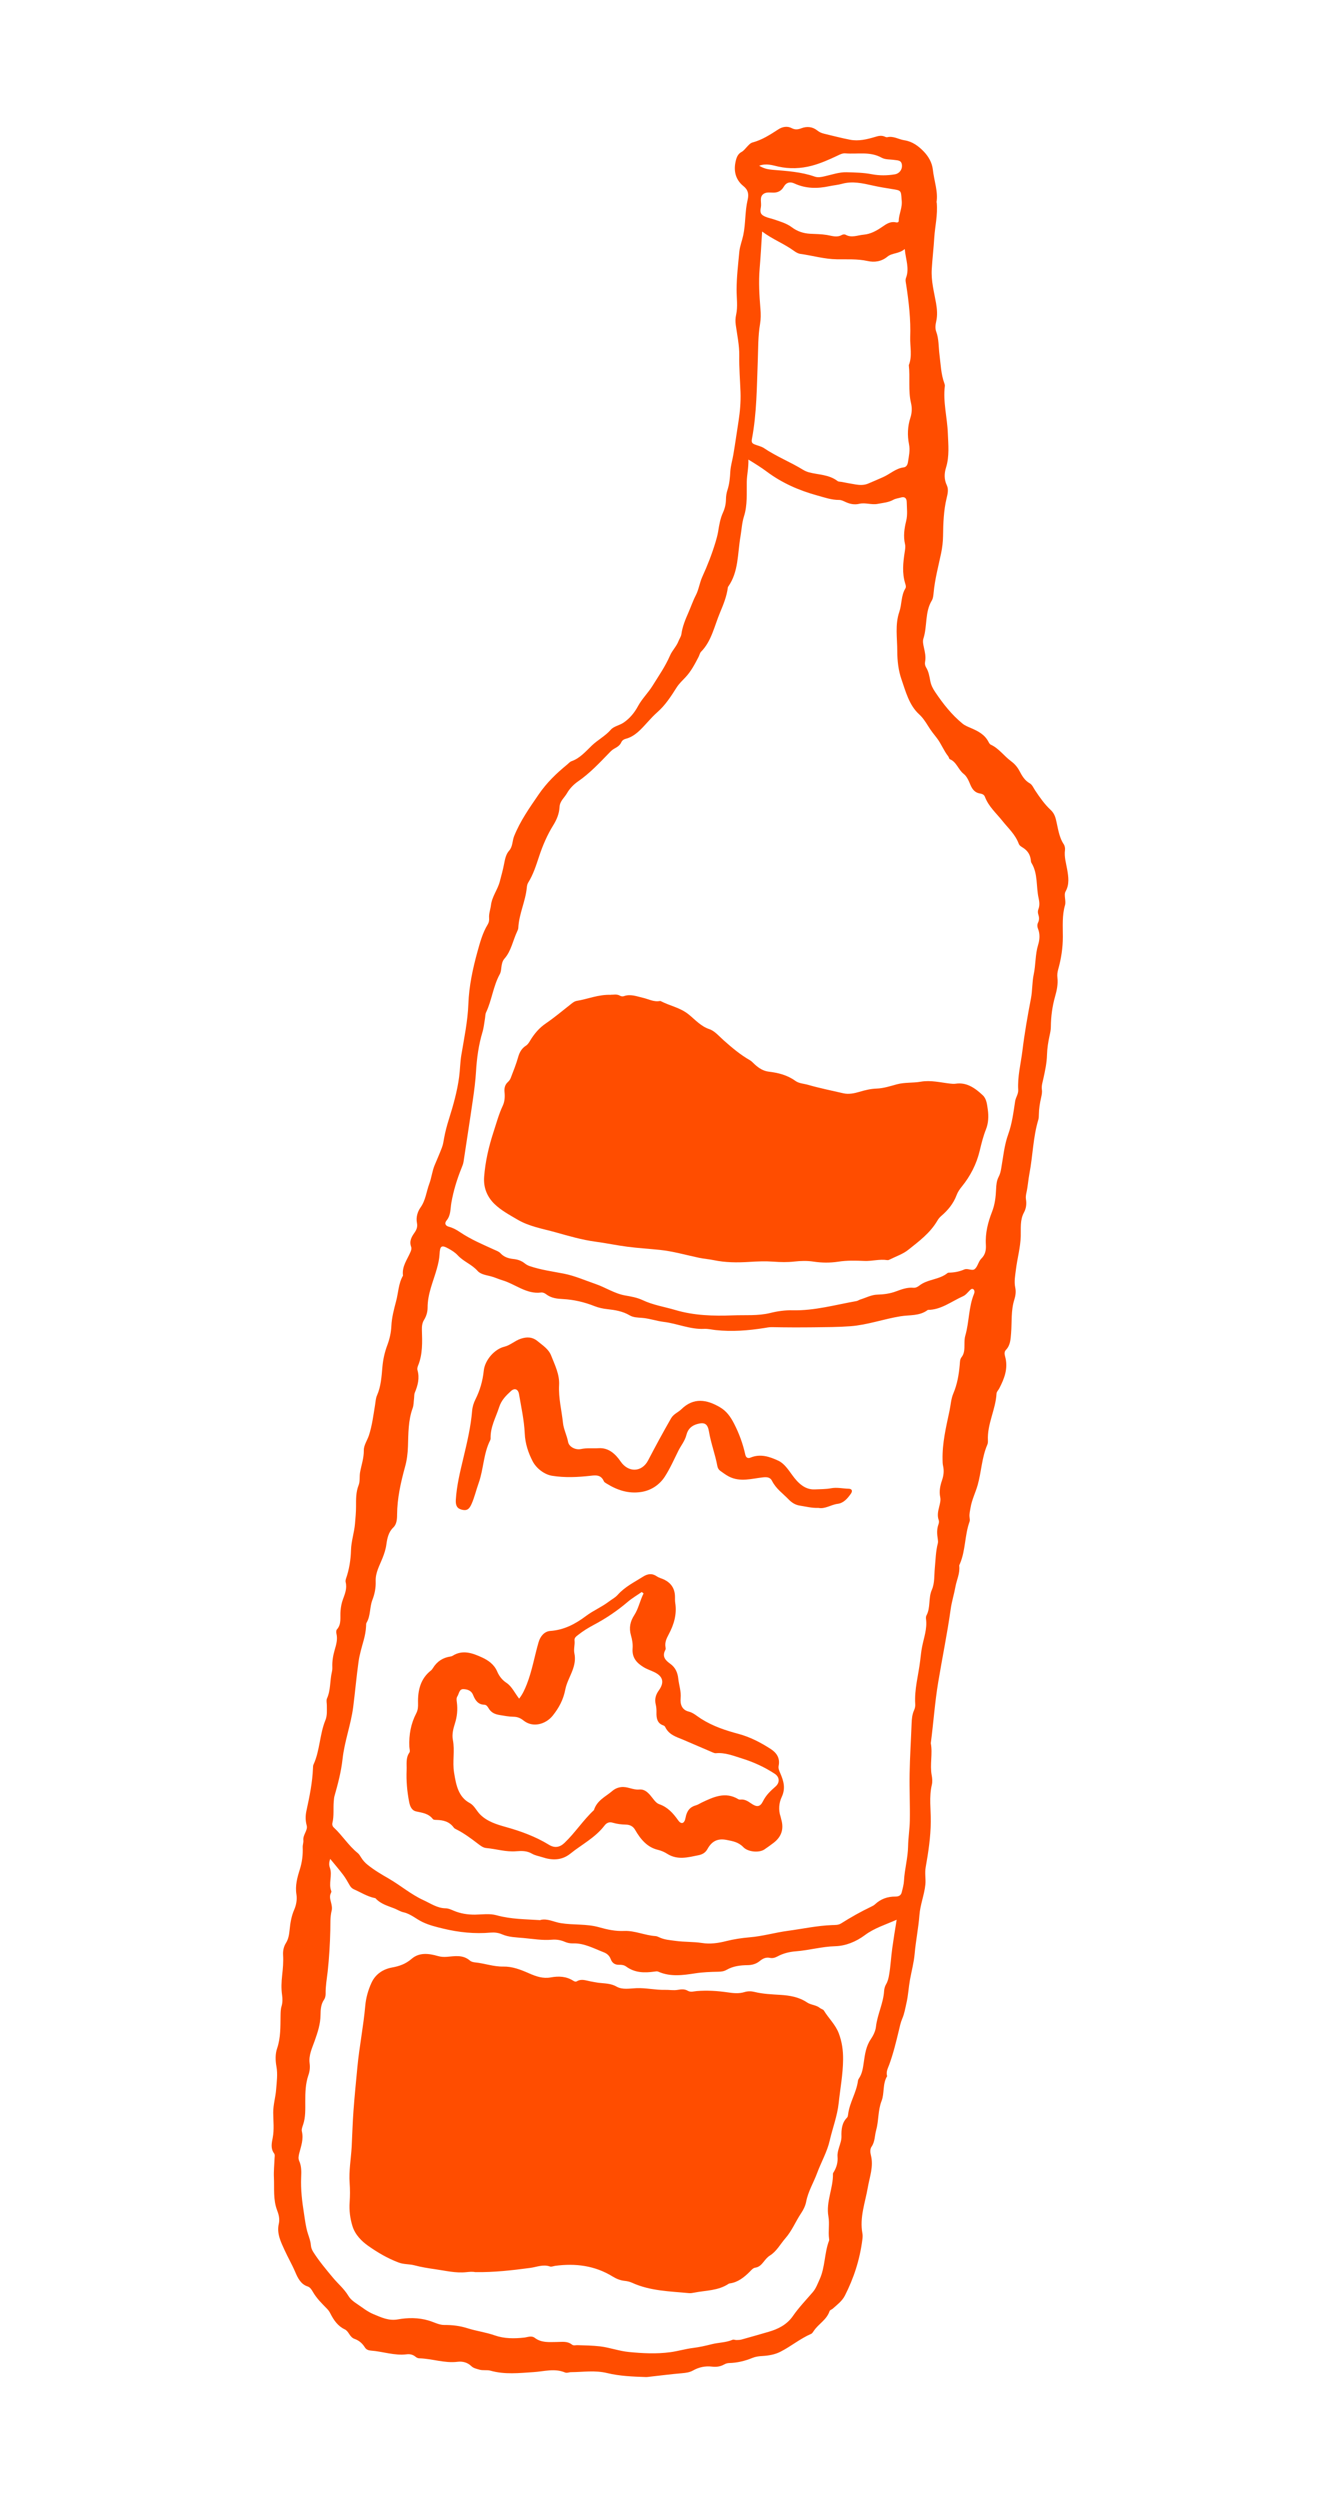 <svg width="73" height="138" viewBox="0 0 73 138" fill="none" xmlns="http://www.w3.org/2000/svg">
<path d="M51.725 11.173C51.789 11.879 51.629 12.488 51.591 13.106C51.556 13.691 51.486 14.272 51.451 14.855C51.411 15.518 51.58 16.116 51.689 16.738C51.746 17.073 51.773 17.404 51.697 17.738C51.654 17.926 51.631 18.129 51.697 18.306C51.848 18.714 51.823 19.153 51.877 19.574C51.946 20.112 51.961 20.656 52.149 21.166C52.165 21.209 52.18 21.261 52.174 21.306C52.065 22.189 52.307 23.044 52.339 23.915C52.364 24.552 52.433 25.185 52.238 25.813C52.14 26.126 52.126 26.461 52.284 26.791C52.387 27.008 52.33 27.262 52.272 27.498C52.107 28.182 52.084 28.886 52.075 29.586C52.069 29.91 52.034 30.219 51.969 30.532C51.816 31.26 51.622 31.979 51.553 32.728C51.539 32.871 51.524 33.033 51.457 33.143C51.065 33.78 51.211 34.564 50.99 35.249C50.942 35.395 50.979 35.564 51.013 35.722C51.071 35.985 51.136 36.249 51.083 36.527C51.059 36.642 51.083 36.752 51.142 36.847C51.276 37.065 51.32 37.322 51.365 37.568C51.409 37.816 51.512 38.011 51.643 38.205C52.08 38.855 52.558 39.46 53.151 39.944C53.295 40.06 53.452 40.117 53.61 40.186C53.997 40.354 54.376 40.535 54.596 40.972C54.623 41.026 54.665 41.086 54.713 41.108C55.147 41.302 55.435 41.723 55.813 42.004C56.001 42.142 56.166 42.315 56.287 42.544C56.431 42.818 56.586 43.086 56.859 43.237C57.001 43.317 57.068 43.494 57.162 43.635C57.417 44.019 57.684 44.397 58.012 44.704C58.164 44.844 58.248 45.006 58.302 45.215C58.421 45.686 58.463 46.185 58.737 46.598C58.793 46.68 58.822 46.816 58.808 46.919C58.757 47.295 58.868 47.641 58.929 47.995C59 48.405 59.06 48.816 58.841 49.206C58.78 49.314 58.797 49.453 58.81 49.582C58.824 49.708 58.843 49.848 58.81 49.962C58.643 50.537 58.691 51.12 58.69 51.709C58.69 52.314 58.599 52.921 58.434 53.504C58.39 53.66 58.371 53.798 58.39 53.966C58.43 54.314 58.358 54.668 58.265 54.992C58.108 55.545 58.033 56.104 58.027 56.679C58.027 56.843 57.995 56.994 57.96 57.15C57.883 57.506 57.824 57.86 57.814 58.234C57.803 58.674 57.707 59.115 57.613 59.545C57.569 59.748 57.502 59.936 57.532 60.152C57.553 60.296 57.523 60.437 57.492 60.577C57.421 60.888 57.369 61.201 57.365 61.525C57.365 61.62 57.361 61.722 57.335 61.81C57.045 62.771 57.033 63.793 56.845 64.778C56.78 65.117 56.759 65.471 56.684 65.812C56.657 65.935 56.632 66.071 56.651 66.19C56.697 66.458 56.663 66.706 56.542 66.931C56.318 67.341 56.377 67.797 56.365 68.235C56.348 68.866 56.174 69.462 56.099 70.077C56.059 70.412 55.989 70.736 56.062 71.075C56.11 71.3 56.078 71.526 56.011 71.738C55.819 72.338 55.882 72.969 55.832 73.587C55.805 73.928 55.792 74.258 55.55 74.511C55.454 74.61 55.46 74.734 55.498 74.865C55.686 75.522 55.464 76.088 55.181 76.636C55.132 76.733 55.034 76.822 55.028 76.919C54.98 77.811 54.506 78.604 54.552 79.517C54.556 79.595 54.548 79.683 54.517 79.752C54.214 80.452 54.193 81.238 53.988 81.968C53.867 82.394 53.663 82.787 53.591 83.234C53.562 83.407 53.516 83.575 53.539 83.754C53.548 83.832 53.564 83.923 53.539 83.992C53.268 84.735 53.322 85.571 53.013 86.303C52.994 86.346 52.965 86.396 52.969 86.437C53.015 86.849 52.829 87.201 52.76 87.581C52.685 88.002 52.554 88.406 52.495 88.834C52.305 90.188 52.027 91.527 51.804 92.877C51.622 93.974 51.547 95.084 51.403 96.183C51.401 96.198 51.397 96.216 51.399 96.231C51.508 96.814 51.338 97.403 51.447 97.989C51.48 98.157 51.495 98.351 51.457 98.513C51.294 99.194 51.405 99.878 51.397 100.563C51.389 101.414 51.263 102.247 51.115 103.077C51.057 103.401 51.13 103.712 51.098 104.031C51.038 104.606 50.814 105.133 50.77 105.714C50.716 106.426 50.57 107.128 50.507 107.845C50.465 108.333 50.332 108.811 50.246 109.294C50.171 109.715 50.152 110.147 50.054 110.566C49.987 110.86 49.941 111.154 49.82 111.432C49.728 111.646 49.682 111.886 49.626 112.117C49.476 112.743 49.321 113.37 49.102 113.97C49.027 114.173 48.914 114.367 48.987 114.605C48.728 115.02 48.843 115.555 48.682 115.965C48.473 116.501 48.528 117.06 48.38 117.589C48.296 117.89 48.317 118.222 48.129 118.494C48.037 118.624 48.05 118.812 48.089 118.961C48.25 119.587 48.022 120.153 47.92 120.747C47.776 121.583 47.457 122.401 47.623 123.289C47.642 123.395 47.634 123.513 47.619 123.624C47.48 124.729 47.143 125.762 46.65 126.725C46.498 127.021 46.224 127.222 45.982 127.44C45.926 127.489 45.83 127.511 45.809 127.571C45.644 128.064 45.199 128.271 44.938 128.664C44.895 128.727 44.849 128.805 44.788 128.83C44.191 129.087 43.673 129.522 43.096 129.815C42.788 129.973 42.441 130.031 42.098 130.051C41.91 130.061 41.727 130.083 41.553 130.154C41.134 130.327 40.706 130.429 40.261 130.439C40.161 130.442 40.067 130.472 39.975 130.524C39.766 130.64 39.543 130.664 39.309 130.636C38.947 130.593 38.595 130.666 38.273 130.848C38.073 130.96 37.872 130.981 37.657 131.001C37.077 131.051 36.5 131.124 35.922 131.189C35.838 131.197 35.751 131.215 35.667 131.213C34.949 131.187 34.226 131.163 33.525 130.992C32.858 130.83 32.197 130.938 31.533 130.943C31.422 130.943 31.307 131.005 31.196 130.958C30.62 130.72 30.038 130.904 29.463 130.94C28.668 130.992 27.878 131.083 27.091 130.863C26.886 130.804 26.667 130.867 26.456 130.8C26.304 130.753 26.147 130.727 26.024 130.608C25.803 130.394 25.527 130.338 25.268 130.37C24.548 130.461 23.859 130.195 23.151 130.178C23.084 130.178 23.007 130.143 22.953 130.098C22.806 129.975 22.639 129.934 22.468 129.956C21.793 130.044 21.148 129.802 20.486 129.753C20.351 129.742 20.232 129.705 20.15 129.578C20.006 129.347 19.816 129.189 19.576 129.105C19.449 129.062 19.359 128.956 19.282 128.837C19.215 128.733 19.146 128.63 19.035 128.578C18.661 128.405 18.427 128.072 18.236 127.692C18.187 127.591 18.125 127.511 18.05 127.435C17.766 127.146 17.477 126.863 17.267 126.494C17.198 126.373 17.116 126.252 16.985 126.211C16.617 126.092 16.448 125.759 16.3 125.41C16.124 124.993 15.893 124.602 15.711 124.198C15.519 123.773 15.268 123.293 15.396 122.749C15.458 122.485 15.387 122.226 15.3 122.002C15.078 121.416 15.153 120.805 15.126 120.205C15.108 119.855 15.147 119.501 15.16 119.151C15.164 119.056 15.193 118.946 15.137 118.87C14.936 118.598 14.999 118.313 15.059 118.006C15.147 117.551 15.091 117.08 15.087 116.622C15.084 116.179 15.214 115.775 15.247 115.35C15.279 114.922 15.343 114.499 15.264 114.067C15.204 113.735 15.195 113.383 15.302 113.069C15.502 112.482 15.483 111.875 15.492 111.27C15.496 111.093 15.494 110.918 15.546 110.748C15.607 110.545 15.607 110.337 15.577 110.13C15.523 109.763 15.54 109.396 15.581 109.029C15.621 108.664 15.655 108.301 15.632 107.929C15.617 107.694 15.661 107.456 15.794 107.247C15.928 107.033 15.968 106.776 15.993 106.521C16.03 106.137 16.093 105.765 16.247 105.413C16.36 105.152 16.413 104.848 16.369 104.573C16.291 104.085 16.415 103.638 16.55 103.211C16.682 102.796 16.732 102.394 16.715 101.964C16.709 101.839 16.765 101.707 16.751 101.584C16.719 101.276 17.006 101.034 16.937 100.772C16.859 100.479 16.861 100.23 16.924 99.941C17.093 99.168 17.252 98.392 17.283 97.593C17.285 97.531 17.285 97.459 17.31 97.405C17.669 96.632 17.647 95.732 17.972 94.946C18.073 94.697 18.048 94.412 18.048 94.14C18.048 94.013 18.008 93.862 18.054 93.76C18.265 93.296 18.212 92.777 18.325 92.296C18.348 92.201 18.354 92.11 18.35 92.013C18.338 91.689 18.394 91.378 18.482 91.071C18.567 90.782 18.653 90.492 18.578 90.179C18.561 90.108 18.563 89.991 18.601 89.948C18.875 89.648 18.77 89.259 18.805 88.907C18.824 88.698 18.858 88.503 18.929 88.305C19.039 87.998 19.177 87.689 19.087 87.335C19.073 87.279 19.085 87.203 19.104 87.147C19.282 86.64 19.367 86.106 19.382 85.566C19.396 85.067 19.561 84.603 19.603 84.106C19.63 83.789 19.66 83.476 19.66 83.154C19.66 82.757 19.651 82.364 19.804 81.977C19.887 81.77 19.841 81.502 19.883 81.269C19.956 80.865 20.096 80.489 20.09 80.055C20.086 79.774 20.284 79.504 20.376 79.219C20.551 78.673 20.62 78.107 20.712 77.543C20.741 77.37 20.748 77.183 20.816 77.031C21.038 76.53 21.069 75.986 21.117 75.446C21.155 75.027 21.244 74.632 21.39 74.245C21.514 73.911 21.595 73.565 21.612 73.185C21.633 72.729 21.754 72.274 21.871 71.831C21.998 71.358 22.002 70.844 22.253 70.416C22.184 69.896 22.491 69.527 22.668 69.105C22.706 69.017 22.737 68.92 22.704 68.827C22.587 68.507 22.729 68.27 22.892 68.039C23.003 67.881 23.067 67.719 23.024 67.507C22.959 67.186 23.065 66.872 23.224 66.648C23.506 66.252 23.544 65.771 23.708 65.337C23.828 65.011 23.865 64.65 23.994 64.335C24.132 64.002 24.279 63.676 24.406 63.335C24.468 63.169 24.491 63.005 24.521 62.832C24.585 62.475 24.681 62.123 24.788 61.78C25.028 61.013 25.249 60.242 25.354 59.437C25.406 59.041 25.408 58.642 25.473 58.247C25.629 57.307 25.828 56.372 25.863 55.418C25.899 54.422 26.108 53.465 26.366 52.528C26.506 52.02 26.651 51.489 26.928 51.036C26.997 50.923 27.02 50.8 27.008 50.671C26.989 50.425 27.081 50.202 27.11 49.969C27.172 49.476 27.479 49.116 27.599 48.656C27.684 48.334 27.774 48.012 27.835 47.688C27.887 47.414 27.941 47.148 28.116 46.954C28.317 46.729 28.285 46.42 28.388 46.159C28.732 45.306 29.236 44.596 29.741 43.859C30.194 43.196 30.731 42.684 31.317 42.205C31.397 42.138 31.472 42.047 31.562 42.017C32.015 41.861 32.337 41.486 32.675 41.16C33.009 40.838 33.414 40.639 33.729 40.279C33.896 40.088 34.201 40.045 34.435 39.888C34.78 39.654 35.039 39.335 35.233 38.974C35.458 38.562 35.784 38.253 36.028 37.862C36.367 37.316 36.736 36.791 36.997 36.188C37.122 35.897 37.352 35.689 37.465 35.393C37.515 35.262 37.607 35.141 37.626 35.005C37.684 34.586 37.841 34.208 38.004 33.836C38.148 33.51 38.261 33.171 38.426 32.852C38.586 32.545 38.63 32.169 38.782 31.836C39.066 31.215 39.317 30.573 39.517 29.906C39.57 29.724 39.62 29.545 39.653 29.355C39.71 28.994 39.77 28.629 39.921 28.297C40.027 28.066 40.083 27.824 40.087 27.56C40.088 27.388 40.117 27.206 40.171 27.044C40.28 26.709 40.309 26.372 40.328 26.018C40.347 25.714 40.443 25.405 40.495 25.094C40.599 24.481 40.685 23.865 40.781 23.252C40.862 22.729 40.91 22.192 40.891 21.645C40.866 20.978 40.81 20.31 40.822 19.639C40.831 19.071 40.706 18.498 40.628 17.933C40.601 17.738 40.606 17.563 40.649 17.369C40.748 16.916 40.672 16.449 40.674 15.987C40.676 15.283 40.76 14.587 40.825 13.894C40.854 13.592 40.977 13.292 41.042 12.983C41.178 12.339 41.132 11.674 41.282 11.041C41.361 10.707 41.311 10.48 41.042 10.264C40.656 9.951 40.501 9.501 40.612 8.955C40.662 8.711 40.729 8.504 40.952 8.385C41.063 8.327 41.15 8.206 41.244 8.108C41.338 8.009 41.432 7.897 41.556 7.864C42.075 7.726 42.526 7.435 42.982 7.139C43.195 7.001 43.47 6.942 43.719 7.074C43.903 7.171 44.063 7.152 44.251 7.08C44.556 6.964 44.869 6.99 45.137 7.208C45.26 7.305 45.387 7.355 45.527 7.387C45.997 7.497 46.465 7.622 46.941 7.713C47.411 7.804 47.876 7.692 48.329 7.556C48.499 7.504 48.657 7.467 48.826 7.53C48.879 7.551 48.941 7.586 48.991 7.575C49.33 7.491 49.626 7.696 49.941 7.743C50.378 7.81 50.716 8.059 51.015 8.37C51.265 8.631 51.468 8.974 51.51 9.355C51.58 9.987 51.814 10.598 51.712 11.175L51.725 11.173ZM41.326 25.364C41.34 25.839 41.242 26.206 41.236 26.593C41.226 27.23 41.278 27.882 41.084 28.495C40.967 28.865 40.952 29.247 40.887 29.623C40.725 30.562 40.787 31.571 40.211 32.381C40.203 32.394 40.194 32.409 40.192 32.424C40.129 32.923 39.944 33.374 39.756 33.821C39.447 34.56 39.288 35.395 38.714 35.974C38.645 36.043 38.622 36.171 38.572 36.266C38.367 36.663 38.154 37.065 37.857 37.38C37.682 37.566 37.5 37.732 37.356 37.959C37.047 38.449 36.73 38.935 36.3 39.311C36.11 39.477 35.936 39.667 35.763 39.857C35.406 40.248 35.062 40.654 34.546 40.784C34.45 40.808 34.356 40.868 34.308 40.974C34.224 41.16 34.07 41.242 33.917 41.328C33.813 41.384 33.729 41.466 33.644 41.555C33.101 42.116 32.564 42.687 31.931 43.125C31.687 43.293 31.464 43.516 31.313 43.779C31.171 44.03 30.914 44.215 30.898 44.544C30.879 44.93 30.735 45.254 30.547 45.559C30.221 46.086 29.973 46.656 29.774 47.258C29.605 47.764 29.445 48.278 29.163 48.727C29.117 48.8 29.098 48.904 29.089 48.999C29.016 49.761 28.657 50.45 28.62 51.224C28.616 51.284 28.59 51.347 28.563 51.403C28.323 51.906 28.231 52.496 27.853 52.921C27.741 53.046 27.705 53.228 27.684 53.407C27.67 53.534 27.659 53.662 27.598 53.774C27.237 54.428 27.158 55.212 26.84 55.886C26.795 55.979 26.801 56.104 26.782 56.212C26.738 56.463 26.717 56.722 26.644 56.964C26.429 57.679 26.329 58.411 26.285 59.16C26.254 59.668 26.189 60.175 26.116 60.678C25.951 61.827 25.769 62.974 25.598 64.121C25.579 64.251 25.529 64.363 25.483 64.48C25.237 65.093 25.039 65.73 24.924 66.389C24.865 66.73 24.899 67.08 24.66 67.371C24.533 67.525 24.588 67.661 24.784 67.715C25.011 67.775 25.214 67.887 25.408 68.019C26.009 68.423 26.661 68.695 27.304 68.989C27.423 69.043 27.548 69.082 27.643 69.185C27.839 69.397 28.087 69.468 28.346 69.496C28.578 69.52 28.791 69.587 28.983 69.743C29.062 69.807 29.156 69.857 29.25 69.889C29.87 70.099 30.514 70.183 31.15 70.308C31.752 70.429 32.316 70.68 32.894 70.879C33.441 71.066 33.94 71.41 34.529 71.511C34.844 71.565 35.179 71.624 35.479 71.764C36.06 72.04 36.682 72.131 37.283 72.31C38.321 72.619 39.392 72.649 40.459 72.608C41.151 72.58 41.852 72.645 42.539 72.475C42.942 72.375 43.353 72.317 43.767 72.328C44.968 72.356 46.127 72.025 47.3 71.818C47.369 71.805 47.431 71.755 47.5 71.734C47.812 71.637 48.123 71.472 48.436 71.464C48.797 71.453 49.146 71.41 49.482 71.282C49.795 71.166 50.102 71.053 50.438 71.084C50.555 71.094 50.662 71.043 50.758 70.969C51.232 70.596 51.858 70.652 52.328 70.267C52.349 70.25 52.384 70.25 52.41 70.25C52.696 70.244 52.977 70.192 53.245 70.075C53.439 69.991 53.677 70.172 53.825 70.051C53.984 69.924 54.032 69.628 54.184 69.479C54.408 69.261 54.456 69.008 54.439 68.71C54.398 68.071 54.558 67.46 54.777 66.898C54.938 66.486 54.984 66.078 55.003 65.654C55.014 65.408 55.032 65.179 55.143 64.965C55.218 64.827 55.256 64.672 55.283 64.514C55.396 63.875 55.452 63.223 55.675 62.607C55.884 62.026 55.962 61.404 56.055 60.791C56.089 60.566 56.241 60.393 56.225 60.154C56.183 59.43 56.365 58.73 56.454 58.024C56.573 57.05 56.742 56.078 56.928 55.115C57.012 54.677 56.991 54.212 57.079 53.798C57.197 53.254 57.16 52.688 57.325 52.154C57.411 51.876 57.438 51.558 57.315 51.26C57.273 51.157 57.269 51.033 57.319 50.932C57.396 50.776 57.385 50.63 57.333 50.472C57.302 50.379 57.304 50.28 57.339 50.189C57.417 49.986 57.398 49.787 57.352 49.58C57.206 48.934 57.323 48.222 56.955 47.63C56.924 47.582 56.926 47.507 56.916 47.444C56.876 47.153 56.726 46.95 56.508 46.807C56.408 46.742 56.298 46.693 56.252 46.567C56.057 46.051 55.669 45.712 55.348 45.308C55.011 44.883 54.594 44.529 54.385 43.982C54.335 43.851 54.218 43.818 54.101 43.799C53.852 43.758 53.704 43.594 53.594 43.343C53.497 43.114 53.397 42.861 53.211 42.717C52.919 42.49 52.813 42.049 52.451 41.909C52.41 41.894 52.397 41.799 52.361 41.751C52.115 41.44 51.969 41.045 51.731 40.739C51.562 40.523 51.391 40.311 51.248 40.073C51.102 39.836 50.948 39.607 50.747 39.423C50.202 38.924 50.012 38.175 49.776 37.492C49.614 37.026 49.547 36.484 49.547 35.948C49.547 35.218 49.415 34.489 49.66 33.772C49.803 33.357 49.753 32.877 49.99 32.491C50.044 32.404 50.016 32.305 49.987 32.214C49.804 31.636 49.868 31.05 49.958 30.467C49.979 30.323 50.008 30.18 49.975 30.04C49.873 29.603 49.935 29.178 50.038 28.759C50.125 28.409 50.075 28.059 50.069 27.709C50.065 27.483 49.941 27.405 49.747 27.463C49.609 27.504 49.461 27.517 49.334 27.586C49.058 27.74 48.762 27.755 48.471 27.813C48.123 27.882 47.788 27.729 47.452 27.809C47.187 27.873 46.945 27.824 46.703 27.716C46.584 27.662 46.459 27.595 46.337 27.597C45.916 27.601 45.525 27.459 45.126 27.349C44.128 27.074 43.186 26.668 42.322 26.02C42.034 25.805 41.72 25.61 41.322 25.366L41.326 25.364ZM29.845 105.981C30.223 105.886 30.582 106.094 30.96 106.156C31.662 106.271 32.383 106.187 33.072 106.381C33.537 106.513 33.984 106.61 34.473 106.588C35.051 106.564 35.609 106.832 36.191 106.871C36.26 106.875 36.331 106.904 36.396 106.936C36.69 107.078 37.001 107.094 37.312 107.137C37.793 107.204 38.279 107.178 38.755 107.251C39.217 107.325 39.67 107.258 40.1 107.148C40.532 107.04 40.965 106.975 41.401 106.938C42.109 106.88 42.796 106.677 43.5 106.582C44.316 106.472 45.124 106.295 45.949 106.264C46.12 106.258 46.294 106.269 46.448 106.171C46.991 105.826 47.548 105.515 48.121 105.241C48.187 105.208 48.254 105.176 48.308 105.126C48.639 104.813 49.021 104.686 49.451 104.69C49.593 104.69 49.745 104.649 49.791 104.461C49.845 104.247 49.906 104.029 49.918 103.809C49.952 103.172 50.133 102.563 50.144 101.917C50.152 101.446 50.232 100.967 50.24 100.494C50.255 99.632 50.213 98.772 50.228 97.911C50.244 96.989 50.303 96.067 50.338 95.144C50.347 94.885 50.369 94.637 50.476 94.401C50.52 94.306 50.547 94.183 50.539 94.077C50.484 93.252 50.716 92.469 50.812 91.665C50.843 91.412 50.867 91.158 50.916 90.909C51.015 90.4 51.207 89.907 51.134 89.367C51.127 89.307 51.129 89.229 51.155 89.179C51.395 88.745 51.255 88.212 51.455 87.76C51.62 87.385 51.581 86.955 51.62 86.553C51.664 86.095 51.67 85.635 51.787 85.188C51.806 85.115 51.794 85.028 51.783 84.951C51.739 84.679 51.723 84.413 51.821 84.147C51.846 84.078 51.862 83.981 51.837 83.916C51.743 83.657 51.8 83.417 51.862 83.167C51.902 83.001 51.956 82.821 51.919 82.646C51.848 82.316 51.917 82.007 52.019 81.707C52.109 81.444 52.138 81.184 52.075 80.91C52.05 80.804 52.05 80.688 52.048 80.578C52.027 79.653 52.242 78.768 52.43 77.882C52.499 77.561 52.514 77.217 52.645 76.913C52.856 76.414 52.948 75.882 52.996 75.338C53.009 75.196 53.002 75.036 53.09 74.926C53.261 74.712 53.255 74.461 53.257 74.202C53.257 74.042 53.259 73.876 53.303 73.727C53.522 72.971 53.483 72.148 53.788 71.414C53.819 71.338 53.827 71.211 53.734 71.157C53.663 71.116 53.6 71.179 53.545 71.233C53.428 71.347 53.331 71.483 53.178 71.552C52.541 71.837 51.961 72.306 51.236 72.306C50.773 72.656 50.238 72.574 49.726 72.658C48.801 72.807 47.907 73.135 46.962 73.207C46.281 73.258 45.596 73.258 44.919 73.267C44.153 73.276 43.383 73.274 42.618 73.258C42.478 73.256 42.336 73.284 42.196 73.308C41.307 73.448 40.415 73.518 39.518 73.42C39.307 73.397 39.092 73.343 38.883 73.353C38.118 73.392 37.406 73.06 36.657 72.969C36.252 72.921 35.853 72.775 35.441 72.745C35.214 72.727 34.974 72.727 34.773 72.608C34.383 72.379 33.965 72.312 33.539 72.265C33.299 72.239 33.061 72.189 32.831 72.099C32.268 71.876 31.687 71.74 31.092 71.708C30.762 71.691 30.442 71.66 30.157 71.442C30.075 71.38 29.979 71.334 29.875 71.347C29.079 71.453 28.45 70.879 27.73 70.667C27.517 70.604 27.308 70.501 27.085 70.447C26.84 70.386 26.538 70.341 26.377 70.159C26.049 69.788 25.596 69.643 25.27 69.287C25.126 69.131 24.947 69.023 24.769 68.924C24.383 68.71 24.295 68.762 24.272 69.233C24.258 69.507 24.197 69.764 24.124 70.028C23.926 70.738 23.61 71.41 23.612 72.185C23.612 72.418 23.541 72.658 23.414 72.861C23.312 73.025 23.291 73.215 23.297 73.412C23.318 74.083 23.345 74.757 23.082 75.392C23.053 75.461 23.032 75.558 23.051 75.625C23.182 76.073 23.07 76.474 22.905 76.876C22.865 76.973 22.877 77.094 22.863 77.206C22.84 77.381 22.846 77.567 22.788 77.725C22.537 78.409 22.552 79.135 22.527 79.847C22.514 80.236 22.468 80.606 22.364 80.977C22.13 81.834 21.933 82.7 21.927 83.605C21.927 83.867 21.902 84.141 21.72 84.316C21.455 84.566 21.382 84.908 21.336 85.249C21.299 85.525 21.217 85.769 21.117 86.02C20.956 86.426 20.727 86.812 20.745 87.283C20.758 87.646 20.689 87.992 20.564 88.313C20.405 88.719 20.47 89.195 20.24 89.575C20.211 89.622 20.219 89.7 20.215 89.763C20.202 90.037 20.15 90.298 20.077 90.561C19.971 90.942 19.856 91.324 19.8 91.717C19.683 92.551 19.61 93.395 19.503 94.231C19.376 95.207 19.021 96.123 18.914 97.11C18.837 97.803 18.659 98.479 18.469 99.146C18.444 99.237 18.44 99.334 18.43 99.431C18.394 99.829 18.453 100.232 18.355 100.625C18.332 100.723 18.363 100.818 18.436 100.882C18.902 101.314 19.252 101.885 19.747 102.282C19.826 102.345 19.885 102.442 19.942 102.535C20.04 102.694 20.159 102.824 20.301 102.938C20.672 103.236 21.071 103.47 21.476 103.703C22.113 104.072 22.691 104.569 23.362 104.878C23.769 105.064 24.143 105.333 24.606 105.338C24.757 105.338 24.913 105.411 25.057 105.472C25.435 105.632 25.824 105.69 26.227 105.688C26.625 105.683 27.029 105.614 27.419 105.722C28.212 105.943 29.02 105.938 29.841 105.992L29.845 105.981ZM49.515 105.968C48.891 106.245 48.288 106.424 47.757 106.819C47.264 107.186 46.694 107.415 46.114 107.431C45.383 107.45 44.681 107.655 43.957 107.711C43.598 107.739 43.255 107.819 42.928 107.996C42.8 108.065 42.662 108.106 42.514 108.074C42.305 108.027 42.126 108.106 41.958 108.245C41.756 108.409 41.528 108.474 41.276 108.476C40.877 108.48 40.482 108.528 40.117 108.737C39.975 108.819 39.827 108.836 39.666 108.839C39.242 108.847 38.812 108.862 38.392 108.927C37.701 109.033 37.016 109.132 36.343 108.832C36.283 108.806 36.202 108.823 36.133 108.832C35.588 108.908 35.059 108.906 34.573 108.551C34.464 108.471 34.331 108.452 34.203 108.456C33.982 108.465 33.811 108.381 33.723 108.141C33.65 107.947 33.508 107.832 33.349 107.77C32.792 107.556 32.255 107.253 31.645 107.275C31.489 107.281 31.332 107.251 31.184 107.186C30.954 107.087 30.716 107.05 30.472 107.072C29.945 107.117 29.421 107.024 28.899 106.977C28.505 106.94 28.1 106.938 27.722 106.774C27.517 106.685 27.31 106.662 27.095 106.679C26.212 106.757 25.335 106.668 24.475 106.459C24.093 106.366 23.704 106.275 23.331 106.096C22.978 105.927 22.671 105.644 22.288 105.56C22.105 105.519 21.946 105.413 21.777 105.346C21.409 105.2 21.025 105.105 20.733 104.783C20.726 104.774 20.706 104.774 20.693 104.772C20.282 104.69 19.921 104.455 19.54 104.288C19.444 104.245 19.373 104.178 19.315 104.079C19.2 103.878 19.087 103.673 18.948 103.489C18.726 103.195 18.484 102.917 18.235 102.612C18.158 102.815 18.169 102.962 18.215 103.096C18.369 103.519 18.121 103.973 18.296 104.394C18.306 104.416 18.29 104.459 18.277 104.485C18.189 104.653 18.227 104.815 18.273 104.99C18.313 105.141 18.352 105.321 18.315 105.461C18.223 105.824 18.25 106.182 18.24 106.547C18.221 107.307 18.177 108.07 18.095 108.823C18.048 109.234 17.974 109.636 17.981 110.052C17.983 110.158 17.956 110.29 17.901 110.37C17.718 110.627 17.703 110.929 17.699 111.229C17.695 111.739 17.538 112.193 17.375 112.657C17.237 113.05 17.039 113.443 17.097 113.89C17.127 114.121 17.106 114.331 17.031 114.544C16.868 115.015 16.855 115.512 16.857 116.006C16.857 116.436 16.878 116.866 16.738 117.279C16.698 117.397 16.642 117.54 16.669 117.65C16.774 118.084 16.623 118.471 16.523 118.866C16.488 119.008 16.459 119.149 16.523 119.287C16.651 119.572 16.644 119.877 16.63 120.181C16.6 120.857 16.682 121.527 16.786 122.185C16.843 122.552 16.886 122.935 17.001 123.291C17.068 123.503 17.15 123.706 17.166 123.935C17.177 124.081 17.233 124.209 17.31 124.328C17.634 124.831 18.012 125.28 18.39 125.734C18.67 126.068 19.006 126.345 19.238 126.731C19.352 126.919 19.522 127.047 19.693 127.161C19.998 127.366 20.294 127.606 20.622 127.742C21.05 127.917 21.46 128.122 21.973 128.029C22.522 127.93 23.103 127.926 23.667 128.092C23.955 128.176 24.245 128.342 24.529 128.338C24.976 128.334 25.404 128.386 25.828 128.522C26.319 128.677 26.826 128.74 27.317 128.912C27.841 129.096 28.402 129.096 28.954 129.033C29.146 129.012 29.344 128.908 29.536 129.053C29.902 129.331 30.332 129.28 30.731 129.278C31.035 129.278 31.32 129.213 31.587 129.424C31.672 129.491 31.777 129.45 31.875 129.452C32.297 129.463 32.723 129.472 33.138 129.519C33.667 129.582 34.187 129.779 34.729 129.83C35.49 129.904 36.246 129.943 37.012 129.841C37.436 129.785 37.845 129.658 38.267 129.606C38.618 129.563 38.962 129.485 39.307 129.398C39.684 129.303 40.083 129.314 40.455 129.154C40.514 129.128 40.595 129.172 40.666 129.17C40.766 129.167 40.866 129.165 40.962 129.137C41.457 129.001 41.952 128.856 42.447 128.714C42.965 128.563 43.449 128.327 43.786 127.841C44.12 127.36 44.517 126.952 44.89 126.515C45.062 126.312 45.147 126.064 45.258 125.822C45.569 125.148 45.517 124.366 45.78 123.682C45.792 123.654 45.786 123.617 45.782 123.587C45.723 123.174 45.817 122.758 45.744 122.345C45.602 121.531 46.014 120.79 45.995 119.993C45.995 119.952 46.032 119.907 46.055 119.868C46.199 119.62 46.273 119.352 46.248 119.049C46.233 118.872 46.281 118.704 46.333 118.533C46.392 118.337 46.471 118.132 46.465 117.933C46.454 117.531 46.492 117.173 46.774 116.89C46.813 116.853 46.824 116.773 46.832 116.713C46.912 116.056 47.292 115.512 47.377 114.855C47.383 114.81 47.406 114.762 47.432 114.726C47.613 114.46 47.653 114.145 47.699 113.827C47.761 113.387 47.824 112.948 48.081 112.57C48.215 112.372 48.342 112.123 48.369 111.882C48.446 111.195 48.778 110.588 48.82 109.895C48.828 109.772 48.866 109.638 48.927 109.534C49.027 109.368 49.068 109.182 49.098 108.996C49.181 108.513 49.202 108.02 49.271 107.534C49.342 107.037 49.417 106.539 49.515 105.962V105.968ZM42.084 12.778C42.04 13.486 42.004 14.155 41.948 14.818C41.886 15.559 41.929 16.313 41.992 17.062C42.015 17.33 42.015 17.613 41.971 17.874C41.854 18.552 41.871 19.241 41.844 19.924C41.789 21.371 41.789 22.822 41.518 24.247C41.485 24.424 41.549 24.483 41.666 24.53C41.839 24.602 42.03 24.634 42.184 24.735C42.881 25.204 43.65 25.504 44.36 25.941C44.458 26.001 44.569 26.044 44.677 26.075C45.206 26.213 45.773 26.189 46.25 26.554C46.304 26.595 46.389 26.586 46.458 26.599C46.722 26.649 46.989 26.701 47.256 26.744C47.482 26.781 47.711 26.787 47.931 26.697C48.212 26.58 48.488 26.459 48.766 26.336C49.146 26.167 49.471 25.852 49.897 25.8C50.044 25.783 50.115 25.66 50.138 25.506C50.186 25.18 50.265 24.865 50.194 24.517C50.098 24.032 50.115 23.537 50.273 23.053C50.357 22.796 50.369 22.513 50.305 22.248C50.142 21.559 50.263 20.85 50.184 20.157C50.384 19.656 50.244 19.123 50.261 18.613C50.296 17.65 50.186 16.68 50.04 15.723C50.021 15.596 49.981 15.469 50.027 15.345C50.23 14.816 50.012 14.328 49.96 13.745C49.639 14.021 49.269 13.95 49.002 14.168C48.663 14.447 48.273 14.49 47.907 14.408C47.34 14.283 46.774 14.322 46.212 14.313C45.523 14.304 44.869 14.108 44.195 14.015C44.074 13.998 43.95 13.927 43.844 13.849C43.291 13.447 42.66 13.214 42.078 12.775L42.084 12.778ZM49.785 11.011C49.755 10.497 49.753 10.514 49.233 10.432C48.883 10.376 48.534 10.318 48.187 10.24C47.638 10.117 47.074 9.987 46.502 10.145C46.268 10.21 46.026 10.229 45.788 10.279C45.135 10.419 44.496 10.417 43.867 10.128C43.646 10.026 43.428 10.046 43.272 10.318C43.161 10.512 42.986 10.618 42.769 10.631C42.558 10.644 42.322 10.575 42.144 10.717C41.923 10.892 42.063 11.194 42.015 11.439C41.956 11.741 42.007 11.849 42.249 11.957C42.407 12.028 42.577 12.056 42.74 12.112C43.078 12.227 43.426 12.324 43.725 12.546C44.03 12.775 44.364 12.881 44.725 12.903C45.036 12.92 45.35 12.92 45.657 12.97C45.938 13.015 46.206 13.13 46.486 12.97C46.544 12.937 46.64 12.927 46.696 12.959C47.029 13.145 47.356 12.983 47.686 12.955C48.072 12.922 48.4 12.739 48.711 12.525C48.949 12.361 49.169 12.21 49.459 12.272C49.532 12.29 49.628 12.285 49.628 12.188C49.632 11.801 49.849 11.458 49.785 11.013V11.011ZM41.917 9.145C42.196 9.318 42.43 9.352 42.671 9.374C43.449 9.439 44.232 9.484 44.986 9.748C45.168 9.812 45.346 9.774 45.531 9.732C45.934 9.642 46.341 9.497 46.744 9.508C47.208 9.521 47.678 9.527 48.144 9.618C48.565 9.698 48.996 9.694 49.419 9.622C49.662 9.581 49.822 9.361 49.806 9.13C49.787 8.834 49.574 8.858 49.394 8.83C49.156 8.793 48.887 8.819 48.682 8.704C48.031 8.344 47.342 8.523 46.675 8.465C46.521 8.452 46.369 8.532 46.225 8.601C45.769 8.817 45.306 9.022 44.823 9.149C44.212 9.309 43.594 9.331 42.977 9.195C42.646 9.121 42.316 9.003 41.917 9.149V9.145Z" fill="#FF4D00"/>
<path d="M28.666 93.766C28.854 93.529 28.975 93.261 29.092 92.965C29.386 92.216 29.515 91.417 29.741 90.648C29.839 90.313 30.063 90.052 30.386 90.028C31.123 89.978 31.756 89.657 32.355 89.205C32.756 88.903 33.214 88.715 33.617 88.41C33.781 88.285 33.971 88.19 34.109 88.035C34.512 87.583 35.024 87.339 35.506 87.033C35.759 86.871 36.007 86.832 36.271 87.015C36.39 87.097 36.536 87.128 36.667 87.19C37.037 87.37 37.267 87.665 37.273 88.143C37.273 88.255 37.269 88.367 37.286 88.477C37.386 89.112 37.21 89.683 36.928 90.212C36.807 90.441 36.701 90.652 36.749 90.924C36.757 90.97 36.764 91.03 36.745 91.065C36.525 91.462 36.782 91.674 37.016 91.844C37.294 92.047 37.417 92.317 37.455 92.669C37.494 93.028 37.62 93.36 37.584 93.745C37.553 94.077 37.653 94.391 38.044 94.483C38.284 94.542 38.497 94.738 38.72 94.879C39.367 95.289 40.067 95.52 40.787 95.712C41.407 95.879 41.992 96.179 42.545 96.535C42.848 96.729 43.09 97.01 42.996 97.475C42.967 97.621 43.032 97.753 43.088 97.885C43.27 98.31 43.393 98.71 43.163 99.2C43.019 99.505 42.974 99.906 43.103 100.276C43.118 100.319 43.122 100.368 43.136 100.414C43.306 100.984 43.134 101.409 42.708 101.731C42.543 101.856 42.376 101.977 42.205 102.092C41.911 102.286 41.303 102.23 41.048 101.964C40.781 101.684 40.464 101.63 40.119 101.563C39.639 101.468 39.307 101.625 39.066 102.066C38.948 102.28 38.772 102.366 38.574 102.407C37.995 102.524 37.415 102.69 36.847 102.332C36.688 102.23 36.509 102.154 36.331 102.111C35.745 101.973 35.375 101.535 35.068 101.003C34.945 100.79 34.761 100.723 34.558 100.718C34.314 100.712 34.074 100.684 33.84 100.615C33.652 100.558 33.504 100.608 33.381 100.77C32.859 101.448 32.13 101.809 31.497 102.319C31.019 102.703 30.487 102.699 29.944 102.517C29.754 102.455 29.549 102.424 29.376 102.323C29.092 102.157 28.801 102.165 28.503 102.189C27.945 102.237 27.405 102.062 26.857 102.012C26.682 101.997 26.542 101.889 26.398 101.779C26.016 101.487 25.63 101.198 25.204 100.984C25.153 100.958 25.093 100.932 25.06 100.887C24.811 100.543 24.471 100.47 24.107 100.459C24.038 100.457 23.94 100.459 23.903 100.412C23.654 100.094 23.312 100.066 22.978 99.99C22.738 99.936 22.641 99.716 22.593 99.468C22.479 98.887 22.428 98.297 22.453 97.706C22.466 97.384 22.395 97.036 22.608 96.74C22.656 96.675 22.608 96.524 22.604 96.412C22.575 95.758 22.691 95.136 22.986 94.572C23.08 94.391 23.09 94.211 23.084 94.019C23.065 93.293 23.228 92.659 23.788 92.218C23.834 92.183 23.873 92.132 23.905 92.08C24.137 91.7 24.466 91.501 24.865 91.441C24.907 91.434 24.951 91.425 24.988 91.402C25.548 91.045 26.101 91.253 26.621 91.492C26.951 91.646 27.283 91.864 27.455 92.268C27.567 92.531 27.734 92.738 27.966 92.892C28.275 93.097 28.432 93.473 28.672 93.771L28.666 93.766ZM35.536 87.957C35.504 87.931 35.471 87.903 35.438 87.877C35.178 88.058 34.899 88.22 34.656 88.428C34.076 88.922 33.458 89.337 32.802 89.685C32.493 89.849 32.193 90.032 31.913 90.255C31.819 90.33 31.708 90.404 31.725 90.551C31.754 90.793 31.666 91.026 31.718 91.268C31.788 91.594 31.725 91.905 31.612 92.205C31.48 92.559 31.286 92.896 31.215 93.263C31.105 93.833 30.858 94.282 30.52 94.704C30.144 95.174 29.428 95.393 28.904 94.969C28.732 94.829 28.557 94.766 28.352 94.764C28.096 94.76 27.843 94.712 27.59 94.669C27.336 94.628 27.123 94.542 26.977 94.291C26.922 94.196 26.855 94.103 26.745 94.101C26.411 94.095 26.246 93.872 26.12 93.553C26.024 93.315 25.799 93.242 25.579 93.239C25.356 93.237 25.35 93.492 25.256 93.639C25.193 93.738 25.212 93.849 25.227 93.963C25.281 94.367 25.243 94.755 25.118 95.144C25.026 95.429 24.949 95.745 25.007 96.04C25.124 96.643 24.974 97.243 25.074 97.85C25.187 98.546 25.312 99.189 25.939 99.528C26.195 99.666 26.314 99.96 26.511 100.157C26.91 100.554 27.432 100.71 27.925 100.848C28.756 101.081 29.561 101.371 30.313 101.831C30.622 102.021 30.906 101.98 31.171 101.727C31.754 101.172 32.205 100.468 32.796 99.919C32.967 99.377 33.425 99.187 33.79 98.878C33.946 98.744 34.093 98.677 34.285 98.649C34.636 98.597 34.953 98.816 35.297 98.781C35.552 98.755 35.728 98.896 35.895 99.083C36.054 99.265 36.202 99.522 36.396 99.589C36.859 99.746 37.162 100.077 37.45 100.483C37.624 100.729 37.799 100.66 37.856 100.338C37.924 99.962 38.1 99.742 38.426 99.654C38.536 99.626 38.636 99.554 38.739 99.505C39.397 99.191 40.054 98.883 40.768 99.314C40.802 99.336 40.852 99.34 40.892 99.336C41.121 99.308 41.301 99.427 41.485 99.554C41.783 99.762 41.973 99.753 42.13 99.431C42.305 99.079 42.558 98.85 42.827 98.613C43.072 98.394 43.051 98.09 42.779 97.911C42.215 97.541 41.608 97.265 40.983 97.071C40.509 96.924 40.036 96.727 39.526 96.777C39.472 96.781 39.415 96.757 39.361 96.736C38.808 96.501 38.258 96.259 37.705 96.025C37.334 95.87 36.937 95.764 36.728 95.323C36.711 95.287 36.665 95.254 36.626 95.241C36.304 95.133 36.239 94.861 36.25 94.529C36.254 94.386 36.245 94.237 36.212 94.101C36.137 93.794 36.204 93.555 36.383 93.306C36.701 92.859 36.607 92.531 36.129 92.3C35.934 92.205 35.724 92.142 35.538 92.026C35.178 91.803 34.888 91.527 34.932 90.983C34.951 90.749 34.907 90.499 34.842 90.274C34.721 89.851 34.801 89.499 35.028 89.149C35.26 88.788 35.341 88.346 35.535 87.963L35.536 87.957Z" fill="#FF4D00"/>
<path d="M45.195 83.236C44.829 83.249 44.493 83.16 44.157 83.108C43.931 83.072 43.735 82.961 43.556 82.776C43.234 82.441 42.852 82.186 42.626 81.735C42.532 81.547 42.349 81.525 42.14 81.549C41.513 81.616 40.879 81.825 40.252 81.506C40.081 81.417 39.931 81.301 39.776 81.193C39.686 81.13 39.632 81.039 39.611 80.923C39.494 80.281 39.258 79.674 39.15 79.029C39.077 78.586 38.904 78.495 38.505 78.605C38.202 78.69 37.989 78.867 37.903 79.21C37.82 79.538 37.607 79.787 37.463 80.074C37.222 80.556 37.001 81.061 36.717 81.501C36.414 81.972 35.944 82.277 35.393 82.359C34.698 82.463 34.074 82.255 33.478 81.882C33.428 81.851 33.368 81.817 33.345 81.765C33.184 81.394 32.894 81.43 32.606 81.463C31.898 81.543 31.182 81.575 30.486 81.463C30.064 81.396 29.618 81.059 29.411 80.659C29.183 80.216 29 79.703 28.976 79.128C28.943 78.398 28.782 77.675 28.659 76.951C28.611 76.675 28.413 76.603 28.214 76.787C27.945 77.035 27.69 77.277 27.559 77.685C27.377 78.253 27.07 78.772 27.091 79.409C27.091 79.439 27.083 79.474 27.068 79.502C26.694 80.236 26.705 81.102 26.429 81.871C26.291 82.255 26.201 82.663 26.032 83.035C25.897 83.331 25.767 83.395 25.517 83.339C25.245 83.277 25.151 83.113 25.17 82.791C25.218 82.007 25.404 81.249 25.583 80.499C25.79 79.633 25.995 78.774 26.07 77.88C26.089 77.653 26.153 77.448 26.253 77.247C26.5 76.755 26.655 76.228 26.713 75.662C26.774 75.072 27.312 74.468 27.845 74.34C28.17 74.262 28.425 74.012 28.741 73.904C29.091 73.783 29.398 73.792 29.699 74.042C29.975 74.271 30.296 74.472 30.434 74.826C30.637 75.347 30.906 75.863 30.873 76.459C30.835 77.171 31.015 77.854 31.088 78.551C31.125 78.899 31.303 79.23 31.369 79.592C31.419 79.869 31.781 80.05 32.077 79.988C32.403 79.916 32.729 79.962 33.055 79.94C33.6 79.906 33.977 80.245 34.276 80.681C34.696 81.292 35.441 81.281 35.79 80.61C36.197 79.828 36.617 79.055 37.055 78.292C37.195 78.048 37.438 77.971 37.621 77.793C38.302 77.126 39.027 77.251 39.758 77.681C40.104 77.884 40.328 78.18 40.534 78.582C40.816 79.132 41.021 79.69 41.154 80.294C41.194 80.478 41.311 80.517 41.449 80.458C41.985 80.234 42.499 80.406 42.98 80.631C43.297 80.778 43.526 81.119 43.748 81.426C44.074 81.875 44.452 82.242 44.999 82.214C45.295 82.199 45.596 82.206 45.888 82.152C46.22 82.089 46.54 82.171 46.867 82.177C47.049 82.182 47.093 82.303 46.982 82.458C46.792 82.722 46.581 82.97 46.258 83.011C45.892 83.056 45.56 83.309 45.197 83.236H45.195Z" fill="#FF4D00"/>
<path d="M26.256 125.423C26.085 125.386 25.916 125.405 25.745 125.423C25.158 125.485 24.584 125.338 24.009 125.258C23.631 125.204 23.251 125.142 22.877 125.043C22.595 124.969 22.299 125.001 22.005 124.889C21.407 124.662 20.85 124.338 20.326 123.967C19.967 123.712 19.612 123.36 19.463 122.883C19.332 122.464 19.275 122.01 19.307 121.561C19.332 121.207 19.332 120.857 19.307 120.507C19.257 119.833 19.382 119.175 19.419 118.507C19.453 117.838 19.47 117.168 19.52 116.501C19.58 115.693 19.66 114.886 19.737 114.08C19.845 112.957 20.069 111.851 20.169 110.724C20.207 110.279 20.334 109.836 20.516 109.443C20.746 108.951 21.174 108.692 21.652 108.605C22.051 108.532 22.399 108.413 22.736 108.122C23.155 107.761 23.684 107.83 24.174 107.971C24.345 108.02 24.5 108.029 24.673 108.016C25.108 107.983 25.554 107.884 25.947 108.223C26.022 108.288 26.133 108.312 26.229 108.323C26.751 108.374 27.256 108.564 27.787 108.554C28.29 108.543 28.756 108.726 29.217 108.929C29.603 109.1 29.986 109.232 30.418 109.152C30.84 109.074 31.268 109.087 31.66 109.34C31.725 109.383 31.796 109.402 31.861 109.363C32.115 109.214 32.362 109.327 32.61 109.372C32.75 109.398 32.89 109.428 33.03 109.446C33.374 109.491 33.711 109.469 34.053 109.664C34.373 109.845 34.778 109.761 35.143 109.746C35.671 109.724 36.187 109.852 36.713 109.839C36.949 109.832 37.187 109.882 37.43 109.839C37.611 109.806 37.801 109.785 37.975 109.888C38.14 109.985 38.313 109.919 38.48 109.906C39.048 109.86 39.612 109.895 40.178 109.977C40.487 110.022 40.8 110.059 41.111 109.962C41.293 109.906 41.481 109.908 41.662 109.953C42.136 110.07 42.616 110.087 43.099 110.117C43.606 110.15 44.112 110.23 44.565 110.534C44.786 110.683 45.064 110.666 45.277 110.843C45.344 110.899 45.456 110.914 45.496 110.983C45.757 111.415 46.133 111.752 46.319 112.244C46.492 112.704 46.561 113.173 46.555 113.685C46.548 114.501 46.398 115.285 46.312 116.084C46.233 116.812 45.976 117.466 45.816 118.158C45.675 118.782 45.343 119.35 45.12 119.954C44.926 120.484 44.625 120.959 44.517 121.531C44.473 121.762 44.364 121.98 44.235 122.172C43.936 122.619 43.729 123.14 43.377 123.542C43.093 123.866 42.886 124.276 42.512 124.505C42.38 124.587 42.268 124.723 42.165 124.855C42.038 125.014 41.911 125.146 41.708 125.174C41.579 125.192 41.491 125.308 41.393 125.405C41.082 125.714 40.745 125.978 40.319 126.04C40.29 126.045 40.259 126.047 40.236 126.064C39.649 126.455 38.977 126.425 38.338 126.552C38.24 126.572 38.139 126.589 38.041 126.58C36.981 126.477 35.907 126.466 34.899 126.006C34.765 125.945 34.627 125.917 34.485 125.902C34.256 125.878 34.045 125.794 33.84 125.669C32.842 125.053 31.771 124.926 30.66 125.073C30.562 125.086 30.453 125.14 30.366 125.109C29.988 124.976 29.633 125.142 29.271 125.189C28.269 125.323 27.267 125.436 26.258 125.42L26.256 125.423Z" fill="#FF4D00"/>
<path d="M33.746 54.906C33.85 54.923 34.051 54.852 34.241 54.966C34.299 55.001 34.387 55.009 34.448 54.988C34.809 54.856 35.151 54.996 35.496 55.076C35.813 55.148 36.112 55.325 36.45 55.253C36.463 55.251 36.479 55.258 36.49 55.264C36.999 55.528 37.561 55.616 38.039 56.005C38.392 56.294 38.712 56.659 39.173 56.81C39.467 56.908 39.712 57.206 39.968 57.432C40.424 57.836 40.887 58.227 41.409 58.523C41.508 58.579 41.589 58.676 41.677 58.756C41.902 58.962 42.153 59.119 42.441 59.154C42.967 59.218 43.468 59.337 43.926 59.668C44.124 59.81 44.387 59.815 44.619 59.882C45.262 60.067 45.92 60.199 46.571 60.35C46.87 60.419 47.181 60.35 47.454 60.27C47.77 60.175 48.079 60.1 48.405 60.089C48.789 60.076 49.16 59.953 49.528 59.853C49.964 59.737 50.407 59.786 50.833 59.711C51.397 59.612 51.927 59.754 52.47 59.815C52.568 59.825 52.669 59.836 52.767 59.821C53.374 59.728 53.84 60.056 54.272 60.462C54.479 60.659 54.506 60.972 54.546 61.253C54.598 61.618 54.581 61.998 54.445 62.339C54.293 62.721 54.195 63.119 54.099 63.521C53.919 64.272 53.577 64.924 53.113 65.497C52.996 65.641 52.892 65.786 52.825 65.965C52.645 66.449 52.336 66.812 51.971 67.125C51.894 67.192 51.821 67.276 51.768 67.369C51.359 68.069 50.747 68.516 50.161 68.984C49.866 69.222 49.497 69.343 49.161 69.511C49.11 69.537 49.05 69.568 48.998 69.559C48.572 69.49 48.154 69.622 47.732 69.604C47.248 69.583 46.769 69.57 46.285 69.645C45.836 69.714 45.379 69.71 44.924 69.641C44.571 69.587 44.214 69.598 43.863 69.637C43.479 69.68 43.101 69.673 42.716 69.643C42.265 69.611 41.808 69.628 41.357 69.658C40.703 69.699 40.054 69.695 39.407 69.559C39.142 69.503 38.87 69.488 38.605 69.431C37.88 69.278 37.166 69.069 36.429 68.993C35.836 68.933 35.239 68.896 34.648 68.82C34.057 68.745 33.47 68.617 32.879 68.54C32.128 68.44 31.399 68.224 30.672 68.021C29.96 67.823 29.217 67.704 28.559 67.313C28.121 67.054 27.659 66.808 27.292 66.447C26.922 66.082 26.686 65.585 26.734 64.959C26.799 64.11 26.987 63.302 27.244 62.51C27.406 62.015 27.54 61.508 27.761 61.039C27.868 60.812 27.887 60.549 27.86 60.288C27.837 60.067 27.881 59.877 28.043 59.73C28.106 59.672 28.168 59.594 28.2 59.51C28.346 59.128 28.5 58.748 28.611 58.355C28.689 58.076 28.816 57.867 29.035 57.726C29.139 57.661 29.202 57.562 29.267 57.454C29.499 57.065 29.777 56.739 30.142 56.491C30.603 56.176 31.036 55.813 31.478 55.465C31.595 55.372 31.71 55.271 31.854 55.247C32.456 55.15 33.034 54.889 33.744 54.914L33.746 54.906Z" fill="#FF4D00"/>
</svg>
